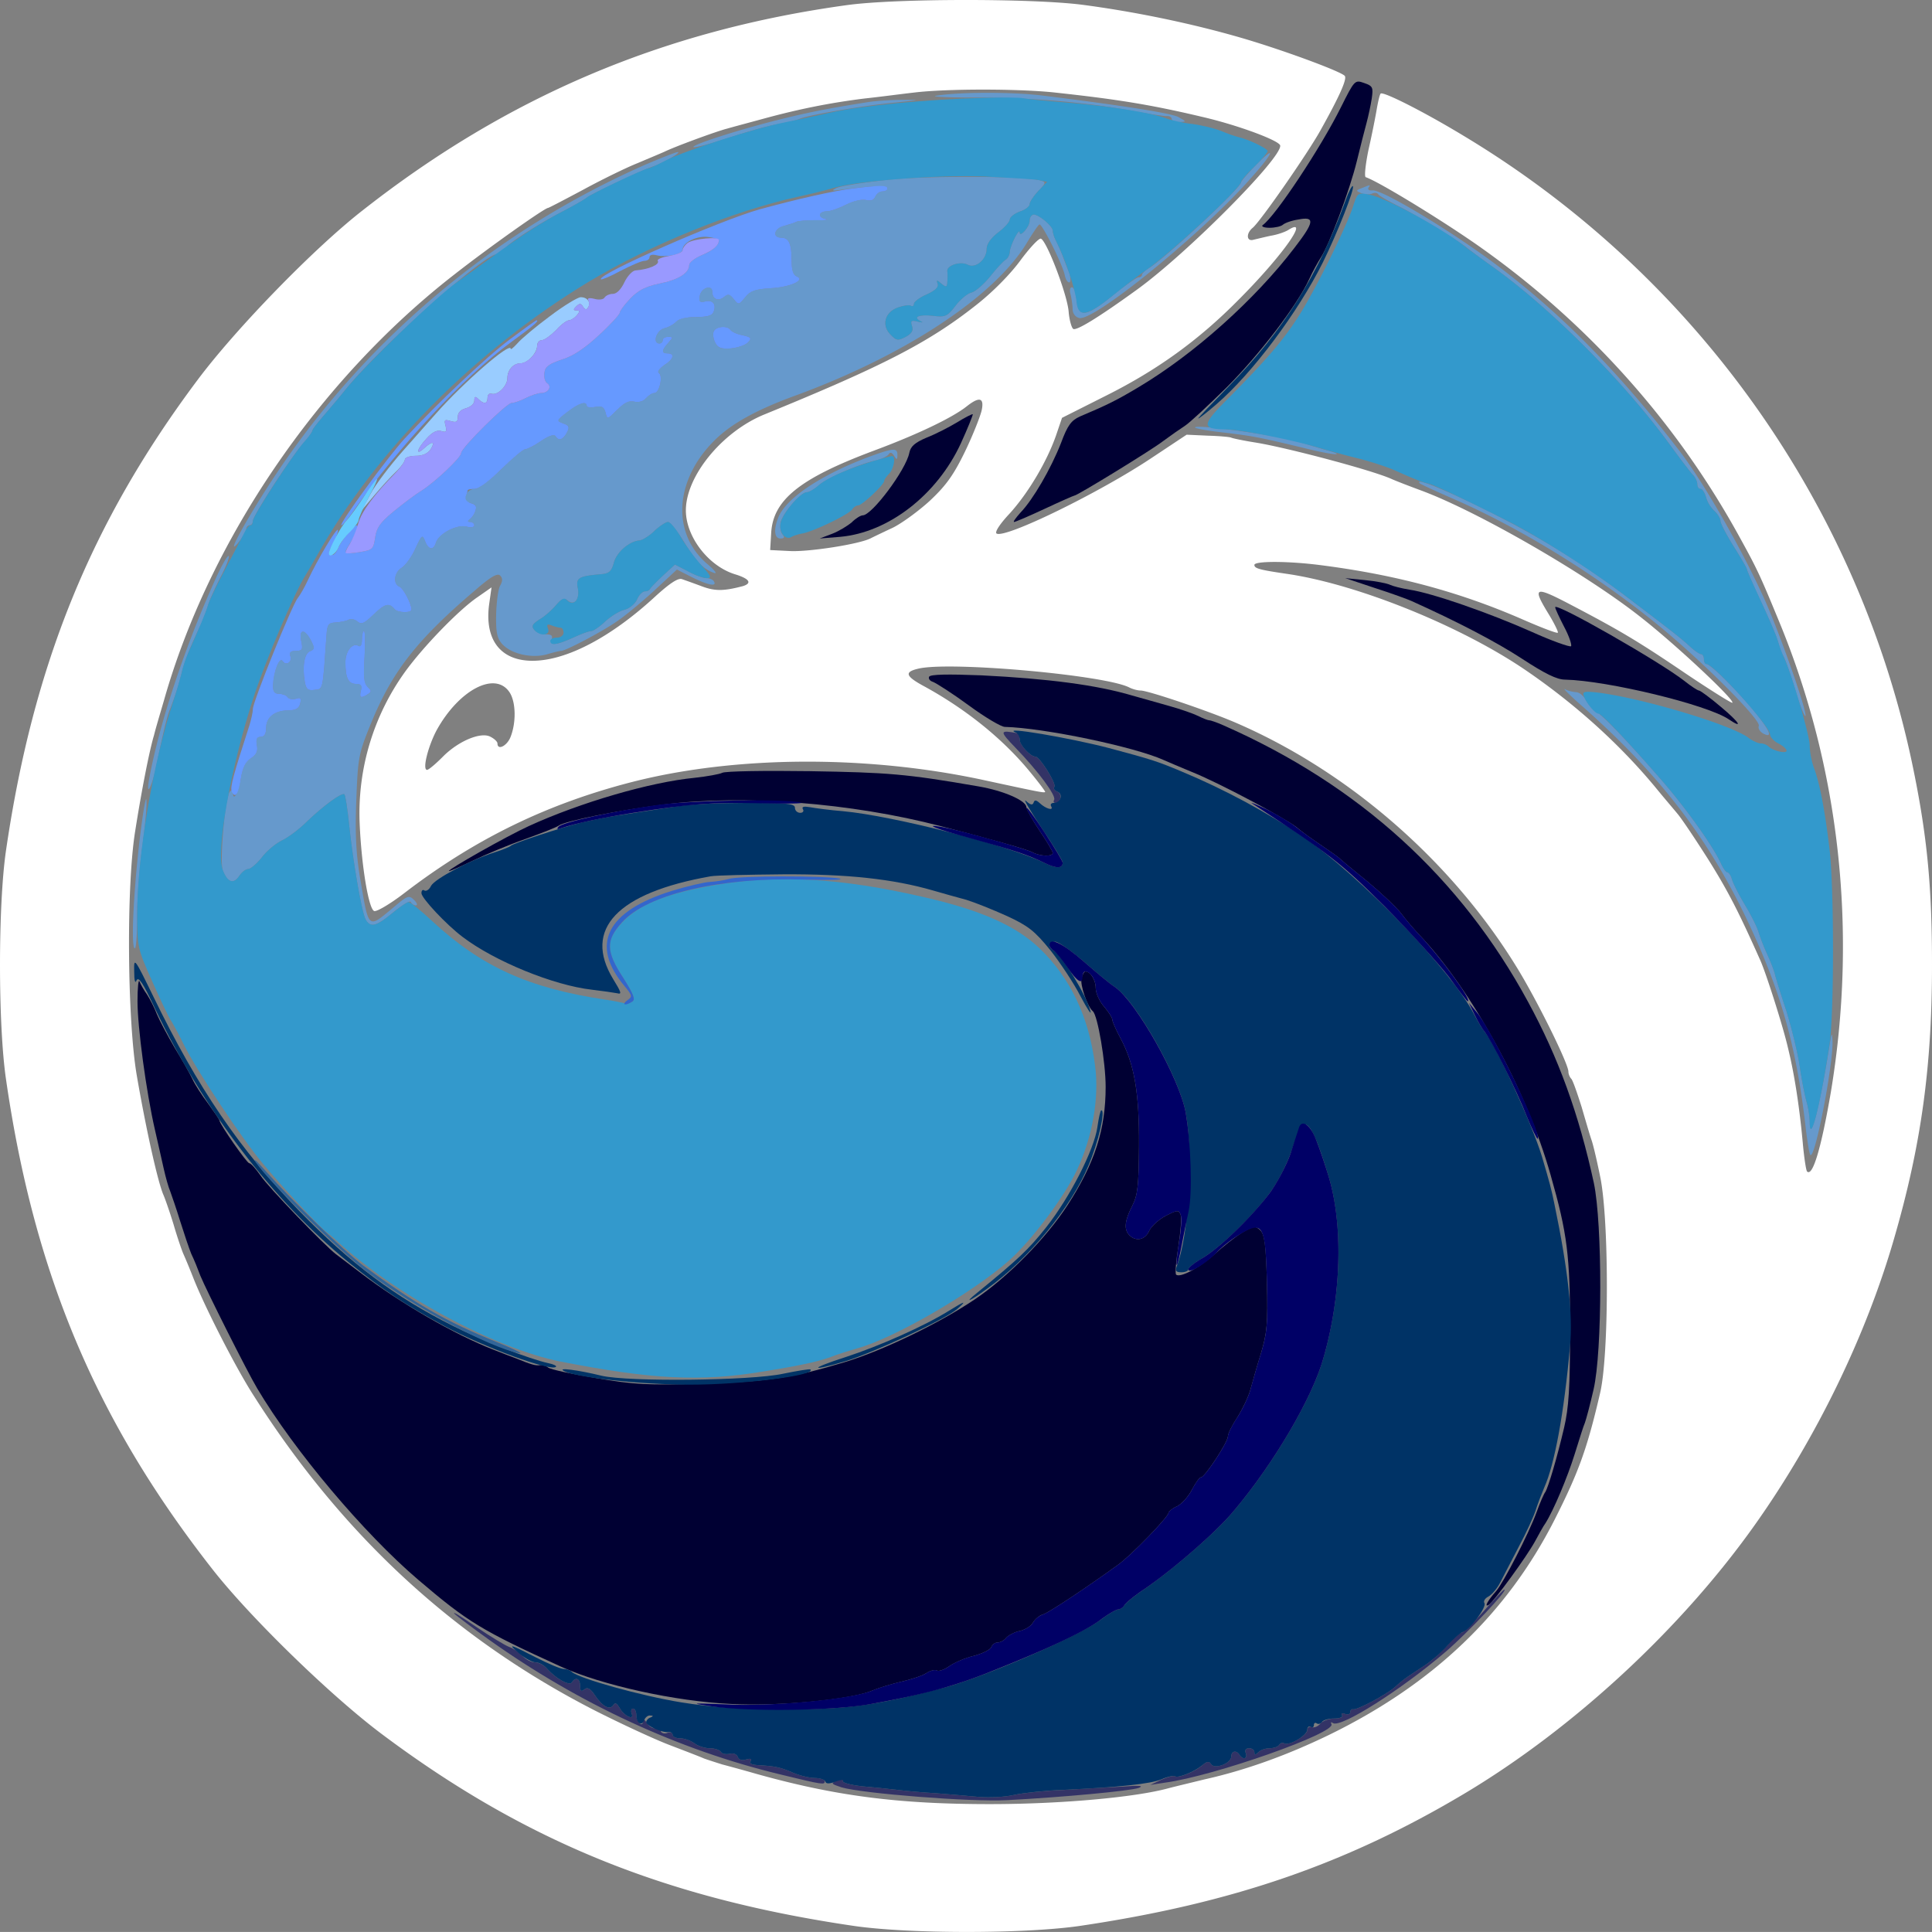 <svg xmlns="http://www.w3.org/2000/svg" version="1.0" viewBox="292.5 293.09 584.5 584.49">
  <rect x="292.5" y="293.09" width="584.5" height="584.49" fill="#808080" stroke="none"/>
  <path fill="#FFF" d="M549 294.6c-55.6 7.6-102.9 27.6-147 62.3-14.7 11.5-38.1 35.6-49.7 51.1-32.3 43.1-49.8 86.3-58 142.5-2.4 16.6-2.4 52.4 0 69 8.5 58.9 27.3 103.5 62.6 148.5 11.3 14.4 35.5 38 51.1 49.7 43.1 32.3 85.5 49.6 142.5 58 16.7 2.5 52.3 2.5 69 0 45.8-6.8 80.3-18.7 115.9-39.9 33.2-19.8 66-50.2 88.3-81.8 18.3-25.9 33.3-56.7 41.8-86.1 8.2-28.2 11.5-52 11.5-82.9 0-23.2-1.4-38.3-5.5-58.5-16.1-79.8-65.7-149.9-136-192.2-12.2-7.4-24.5-13.6-25.3-12.9-.3.3-.8 2.5-1.2 4.8-.4 2.4-1.5 7.9-2.5 12.3-.9 4.4-1.3 8.1-.8 8.2 4.1 1.4 24.5 13.9 35.4 21.7 32 22.8 58.4 52.3 77.2 86.3 5.8 10.5 6.5 12 12.4 26.3 18.4 44.5 23.8 93.8 15.7 142.5-2.9 16.9-5.5 25.7-7.2 24-.3-.3-.9-4.2-1.3-8.7-1-10.8-2.5-20.7-4.5-28.8-1.5-6.5-6.7-22.8-8.4-26.5-6.5-14.6-9.7-20.8-15.5-30.1-3.8-6-8-12.3-9.4-14-1.4-1.7-4.4-5.2-6.6-7.9-10.8-13.1-24.4-25.4-39.5-35.7-19.4-13.2-50.1-25.7-71.5-29-8.9-1.3-10.5-1.7-10.5-2.8 0-1.2 9.9-1.2 19.5 0 23 2.9 42.5 8.1 61.9 16.6 5.5 2.4 10.2 4.2 10.4 3.9.2-.2-1-2.7-2.7-5.5-5.2-8.5-4.5-8.8 7.1-2.7 14.3 7.5 19.9 10.8 34.2 20.5 7.6 5.1 14 9.1 14.2 8.9.8-.8-17-17.5-27.6-25.8-16.5-13.1-49.5-32.1-66.5-38.4-3.8-1.4-7.9-3-9-3.5-5.7-2.6-31.3-9.4-41-11-3.8-.6-7.1-1.3-7.5-1.5-.3-.2-3.5-.5-7-.6l-6.5-.3-10.7 7.1c-15.6 10.4-44.2 24.4-46.8 22.8-.6-.4.9-2.8 4-6.1 5.6-6.2 11.2-15.6 14-23.6l1.8-5.3 13.3-6.7c15.6-7.8 28-16.8 39.9-28.8 13.4-13.4 22.1-25.7 15.2-21.3-1 .6-3.3 1.4-5.2 1.7-1.9.4-4.3 1-5.2 1.2-2.2.7-2.4-1.9-.3-3.6 2.3-1.9 16.7-22.6 20.5-29.5 5.7-10.2 8.2-15.7 7.3-16.5-1.6-1.5-19.3-8-31.4-11.5-14.8-4.3-32.1-7.9-48.2-10-15.2-1.9-55.8-1.9-70.7.1zm62.8 26.5c18.4 2 28.6 3.6 44.2 7.3 10.9 2.5 23.5 7.2 23.8 8.7.7 3.6-28.1 32.6-43.3 43.6-11.6 8.4-18.3 12.5-19.3 11.9-.5-.3-1.2-2.7-1.4-5.3-.5-5.4-6.7-21.5-8.4-22-.6-.2-3.4 2.8-6.2 6.6-3.1 4.2-8.3 9.5-13.4 13.5-14.3 11.3-28.1 18.4-64.1 33.1-12.7 5.2-23.7 18.6-23.7 29 0 8 6.9 17 15.1 19.4 4.1 1.3 5 2.6 2.2 3.5-5.7 1.5-8.4 1.6-12.4.1-2.4-.9-5.2-1.9-6.1-2.2-1.2-.4-3.7 1.3-7.9 5.1-13.4 12.4-27 19.6-37.3 19.6-9.7 0-14.6-6.4-13.1-17.2l.7-5-4.3 3c-5.7 3.9-16.5 15.1-21.9 22.6a73.22 73.22 0 0 0-13.7 45.5c.5 12.7 2.7 26.2 4.4 26.8.7.3 4.8-2.1 9.1-5.4 21.5-16.5 43.4-27.1 69.2-33.7 31.1-7.9 70.6-8.1 105.7-.6 17.1 3.7 18.6 4 19 3.7.1-.2-2.4-3.5-5.6-7.3-8.1-9.5-19-18.2-31.6-25-5.2-2.9-5.4-4.1-.8-5.1 10.4-2.1 56.5 2.1 63.5 5.8 1 .5 2.5.9 3.4.9 2.2 0 20.6 6.2 28.9 9.8 34.2 14.8 65.4 42 85.1 74.3 6 9.8 15.4 28.8 15.4 31.2 0 .7.4 1.7.9 2.2.5.6 1.8 4.4 3.1 8.5 1.2 4.1 2.5 8.6 3 10 .5 1.4 1.7 6.5 2.7 11.5 2.6 13.2 2.6 53.5-.1 65-3.9 16.8-6.5 24-13.8 38.4-14.5 28.5-36.9 49.8-68.3 65.1-12.8 6.2-25.4 10.7-37.5 13.4-4.1 1-9.1 2.2-11 2.7-10.2 2.8-32.9 4.8-54 4.8-27.5 0-46.5-2.4-70.5-9.1-3.8-1.1-8.6-2.4-10.5-2.9-1.9-.6-4.4-1.4-5.5-1.8-1.1-.5-5.8-2.3-10.5-4.1-4.7-1.8-14.8-6.5-22.5-10.4-42.4-21.7-76.3-52.9-103.2-95.2-5.5-8.5-15.1-27.4-18.4-35.9-1.1-2.8-2.4-5.9-2.9-7-.5-1.1-1.9-5.2-3-9-1.2-3.9-2.6-7.9-3.1-9-1.7-4-5.3-20.1-8.1-36.5-2.8-17.1-3.1-56.9-.4-73.5 1.9-12.1 4.3-24.4 5.7-29 .4-1.7 1.8-6.4 3-10.5 13.7-48.4 46.7-96.9 87.9-128.9 10.6-8.3 27.3-20.1 28.3-20.1.2 0 5-2.5 10.8-5.6 5.7-3.1 13.1-6.7 16.4-8 3.3-1.4 6.9-2.9 8-3.4 3.3-1.6 15.8-6.2 19-7 1.7-.5 6.6-1.8 11-3 10.6-2.9 20.1-4.8 30.5-6.1 4.7-.5 11.4-1.4 15-1.8 9.7-1.2 31.8-1.2 42.8 0zm-22.3 96.1c-.4 1.8-2.6 7.4-5 12.4-3.5 7.2-5.7 10.3-10.7 15-3.5 3.2-8.6 6.9-11.3 8.2-2.8 1.3-5.7 2.7-6.5 3.1-3.3 1.8-18.8 4.2-24.5 3.9l-6-.3.3-5c.5-10.1 8.5-16.6 30.9-25 13.2-4.9 23.9-10 28.3-13.5 3.8-3 5.3-2.6 4.5 1.2zm-142.8 85.4c1.9 3 2 9.2.2 13.6-1.1 2.6-3.9 4-3.9 1.8 0-.5-.9-1.4-2.1-2-2.9-1.6-9.8 1.3-14.5 6.1-2.1 2.1-4.2 3.9-4.7 3.9-1.5 0 .3-7.1 2.9-12 6.8-12.3 17.8-18 22.1-11.4z"/>
  <g fill="#003" stroke-width="0">
    <path d="M698.2 325.5c-6 12.1-19.9 33.1-23.7 35.7-.5.4.4.8 2.1.8 1.6 0 3.4-.4 4-.9.5-.5 2.6-1.3 4.7-1.6 5.1-1 4.9.7-1.2 8.6-11.9 15.6-30.3 32.1-47.1 42.1-7 4.2-9.8 5.5-17.8 8.9-2.6 1.2-3.7 2.6-5.7 8-3 7.7-8.5 17.2-12.3 21.1-1.4 1.6-2.3 2.8-1.9 2.8.4 0 4.6-1.8 9.3-4 4.7-2.2 8.8-4 9-4 .8 0 22.9-13.5 26.7-16.4 2.3-1.7 5.3-3.8 6.7-4.7 1.4-.9 7-6.1 12.6-11.6 9.9-9.9 21.4-24.9 25-32.8 1-2.2 2.6-5.1 3.5-6.5 2.6-4 8.7-20.2 10.9-29.2 1.1-4.6 2.5-9.9 3-11.8.5-1.9 1.2-5.1 1.5-7.1.5-3.4.3-3.8-2.3-4.7-2.8-1-2.9-.9-7 7.3zM582 420.9c-2.5 1.5-6.6 3.6-9.2 4.6-3.5 1.5-4.8 2.6-5.2 4.6-1 5.1-11.3 18.9-14.1 18.9-.6 0-2.1.9-3.3 2.1-1.3 1.1-3.9 2.7-6 3.5l-3.7 1.4 6.2-.5c14.6-1.3 29.3-12.7 36.5-28.3 2.1-4.6 3.7-8.6 3.6-8.8-.2-.1-2.4 1-4.8 2.5zM708.5 471c5 1.6 9.9 3.4 11 3.9 14 6.3 25.7 12.4 33.5 17.5 6.9 4.5 10.5 6.3 13 6.3 12.9.3 43 7.6 49.5 12 4.6 3.1 3.2.9-2.3-3.7-3.3-2.8-6.3-5-6.7-5-.4 0-2.4-1.3-4.4-2.9-7.4-5.8-39.1-23.9-39.1-22.3 0 .4 1.2 3 2.7 5.9 1.5 2.8 2.4 5.5 2.1 5.9-.4.3-5.8-1.6-12-4.4-12.8-5.7-30.1-11.7-36.8-12.7-2.5-.4-5.2-1.1-6-1.5-.8-.4-4.2-1.1-7.5-1.4l-6-.6 9 3zm-134.9 26.8c-.3.6.2 1.3 1.2 1.6 1 .4 5.9 3.5 10.8 7.1 4.9 3.6 9.8 6.5 10.9 6.5 11.8.3 39.1 6 48 10 1.1.5 4.9 2.1 8.5 3.6 8.3 3.3 28.3 14 31.8 16.8 1.5 1.3 5 3.8 7.7 5.6 2.8 1.9 5.2 3.6 5.5 4 .3.3 3.9 3.3 8.1 6.7 4.1 3.4 8.7 7.7 10.2 9.6 1.4 1.9 3.9 4.8 5.4 6.4 16 16.7 32.6 47 39.9 72.8 5.1 17.9 5.9 24.4 5.9 47 0 17.5-.4 23.5-1.8 29.5-2.1 9-4.8 18.1-5.7 19.5-.4.5-1.6 3.2-2.6 6-2.4 6.6-10.1 21.5-12.3 24-2.5 2.8-3.7 5-2.2 4.1 1.6-1 11.5-14.6 14-19.2 1.2-2.2 2.5-4.6 3.1-5.4 2.5-3.9 6.8-14.2 8.9-21 1.3-4.1 2.6-8.4 3.1-9.5.4-1.1 1.6-5.6 2.6-10 2.7-11.5 2.7-50.2.1-62.5-4.5-20.8-10.7-37.9-19.9-54.8-20.4-37.6-51-65.5-92-83.6-2-.9-4-1.6-4.5-1.6-.4 0-1.9-.6-3.3-1.3-1.4-.7-5.4-2.1-9-3.1-3.6-1-8.5-2.4-11-3.1-10.8-3.2-25.5-5.1-45.6-6.1-10.3-.4-15.3-.3-15.8.4z"/>
    <path d="M511 526.9c-.8.4-4.6 1.1-8.3 1.5-13.5 1.3-34.7 7.5-50.2 14.6-6.6 3-24.6 13.2-24.2 13.6.1.2 3.4-1.3 7.2-3.1 3.9-1.9 11.1-4.9 16-6.6 5-1.8 9.5-3.6 10-4 1.8-1.4 18.3-4.7 31.7-6.4 24.1-3.1 57-.5 83.8 6.5 15.4 4 26.4 7.1 28 8 2.3 1.2 6 1.3 6 .1 0-.4-1.8-3.5-4-6.7-2.2-3.3-4-6.5-4-7.1 0-2-6.9-5-14.5-6.3-21.9-3.8-27.3-4.2-51-4.6-13.7-.2-25.7 0-26.5.5zm108.7 62.2c-.5 1.9 1.8 8.6 3.4 9.9 1.5 1.2 3.9 15.5 3.9 22.9 0 12.9-3.3 23.1-11.6 35.9-6.4 9.8-17.8 21.5-28 28.4-10.5 7.1-27.8 15.5-39.4 19-15.9 4.8-23.2 5.9-42.7 6.5-17 .5-20.9.3-32.5-1.7-7.3-1.2-13.8-2.6-14.5-3.2-.6-.5-1.7-.8-2.5-.7-1.2.2-2.4-.1-7.3-2.1-1.1-.4-4-1.5-6.5-2.5-11.9-4.6-28.5-14.2-40.5-23.4l-7.4-5.6c-3.4-2.6-20.6-20.4-22.8-23.8-1.4-2-2.9-3.7-3.4-3.7-.7 0-8.8-11.6-9-12.9 0-.3-1.6-2.6-3.4-5.1-1.9-2.5-4.1-5.9-4.8-7.5-.8-1.7-3.2-5.9-5.4-9.5-2.1-3.6-4.5-8.1-5.3-10-.7-1.9-2.1-4.6-3-6-1-1.4-2-3.2-2.3-4-.3-.8-.6 1.9-.6 6 0 7.7 2.6 27.3 5.3 39 .8 3.6 2 8.7 2.6 11.5.6 2.7 1.5 5.9 2 7 .4 1.1 1.8 5.1 3 9 1.2 3.8 2.7 8.3 3.4 10 .8 1.6 2 4.6 2.7 6.5 1.7 4.2 14.2 29.1 17.2 34.1 11.2 18.9 32.4 44 48.7 57.9 15.1 12.9 19.3 15.4 43.2 26.3 12.3 5.6 34.5 10.5 51.5 11.3 14.2.8 36.8-1.4 42.8-4.1 1.7-.7 5.5-1.9 8.5-2.6 3-.7 6.5-1.8 7.7-2.6 1.2-.8 2.7-1.2 3.3-.8.5.3 2.3-.3 3.8-1.4 1.6-1.1 4.9-2.5 7.5-3.1 2.5-.7 4.8-1.8 5.1-2.6.3-.8 1.2-1.4 1.9-1.4.8 0 2-.6 2.6-1.4.7-.8 2.6-1.8 4.2-2.1 1.6-.4 3.4-1.5 3.9-2.5.6-1 1.9-2.2 3.1-2.5 1.8-.6 13.1-8.1 22.5-14.9 4-2.8 15.4-14.6 15.4-15.8 0-.4 1.2-1.4 2.6-2 1.4-.7 3.4-2.9 4.5-5s2.3-3.8 2.8-3.8c1.1 0 8.1-10.6 8.1-12.4 0-.8 1.3-3.4 2.9-5.8 1.5-2.4 3.3-6.1 3.9-8.3.6-2.2 2-7.2 3.2-11 1.8-6.1 2.1-8.9 1.8-21.3-.3-11.4-.7-14.6-2-15.9-1.5-1.4-1.9-1.4-5.5.7-2.1 1.3-5.8 4.2-8.3 6.5-4.5 4.1-10.5 7.3-11.7 6.2-.3-.4 0-4.2.7-8.5.7-4.4 1-8.7.7-9.6-.6-1.5-1-1.5-4.5.3-2.1 1.1-4.3 3.1-5 4.5-1.2 2.8-4 3.4-6 1.4-1.7-1.7-1.5-4.3.8-8.8 1.7-3.3 2-6 2.1-18.2.1-16-1.4-24.8-5.6-32.6-1.4-2.6-2.5-5.1-2.5-5.7 0-.5-1.1-2.3-2.5-3.9s-2.5-4.1-2.5-5.6c0-2.4-1.6-5-3.1-5-.4 0-.9.9-1.2 2.1z"/>
  </g>
  <path fill="#336" d="M599.8 519.4c6.6 6.8 12.4 14.5 11.6 15.7-.3.5-.1.9.4.9 1.7 0 2.1-2.8.6-3.4-.9-.3-1.3-1-.9-1.5.6-1-4.4-9-5.7-9.1-1.6 0-4.8-3.5-4.8-5.2 0-1-.3-1.9-.7-1.9-5.5-1-5.5-.7-.5 4.5zm141.6 261.1c-3.2 3.6-6.2 6.5-6.7 6.5s-2.4 1.6-4.1 3.6c-1.7 2-4.9 4.9-7 6.3-2.1 1.4-4.6 3-5.4 3.6-.8.5-2.5 1.9-3.7 3-2.6 2.3-11.6 7.1-12.7 6.7-.5-.1-.8.3-.8.9 0 .6-.7.8-1.6.5-.8-.3-1.2-.2-.9.4.4.6-.6 1-2.3 1-1.6 0-3.5.7-4.2 1.5-.7.9-1.9 1.4-2.7 1.1-.7-.3-1.3.1-1.3.9 0 1.6-5.6 4.9-7 4-.5-.3-1.1-.1-1.5.5-.3.5-1.6 1-2.9 1-1.2 0-2.7.5-3.4 1.2-.9.9-1.2.9-1.2 0 0-.7-.7-1.2-1.6-1.2-1 0-1.4.6-1 1.5.6 1.7-.9 2.1-1.9.5-.9-1.5-2.5-1.2-2.5.5 0 2.1-5.1 4-6.1 2.3-.6-.9-1.2-.9-2.6.3-2.4 2.1-7.3 4-8.3 3.4-.4-.3-2.3.2-4.1 1l-3.4 1.6 4.5-.7c14.9-2 51.9-15.1 50.3-17.7-.3-.6-.1-.7.5-.3 2.4 1.5 20.8-10.2 34.2-21.7 6.7-5.8 18.9-18.7 17.6-18.7-.2 0-3.1 2.9-6.2 6.5zm-311.4.8c.8.8 5.6 4.4 10.5 7.9 27.1 19.3 57.3 33.3 88 40.7 13.1 3.2 13.5 3.2 13.5 2.1 0-.5-1.3-1-2.9-1-1.6 0-4.6-.7-6.7-1.6-3.9-1.7-5.6-2-10.7-2.3-1.8-.1-2.6-.5-2.1-1.2.4-.7 0-.9-1.4-.5-1.2.4-2.2.1-2.5-.8-.4-.9-1.4-1.2-2.5-.9-1.1.2-2.3 0-2.6-.6-.4-.6-1.9-1.1-3.4-1.1s-3.6-.7-4.6-1.5c-1.1-.8-3-1.5-4.3-1.5-1.3 0-2.3-.5-2.3-1.1 0-.6-.7-.9-1.5-.6-.8.4-1.7.2-2-.3-.3-.4.1-1 .7-1.3.8-.2.9-.8.4-1.3s-1.1-.4-1.3.3c-.7 1.9-3 1.6-4.2-.5-.6-1-1.1-1.2-1.1-.4 0 2.1-2 .3-2-1.9 0-1-.4-1.9-1-1.9-.5 0-.7.7-.4 1.5.9 2.3-2.4.7-3.7-1.8-.8-1.3-1.3-1.6-1.8-.8-1.1 1.7-3.3.5-5.6-2.9-1.4-2.1-2.3-2.6-3.2-1.8-1 .8-1.3.5-1.3-1.1 0-2.2-1.4-2.8-2.5-1-.8 1.1-4.9-1.2-7.6-4.3-.9-1-2.5-1.8-3.6-1.8s-2.8-.9-3.8-2-2.7-2.2-3.8-2.6c-1.2-.4-5.7-3.1-10.1-6.1-4.5-3.1-7.4-4.9-6.6-4zm115.5 50.6c-1.7.7-1.5.9 1.5 1.9 6.3 1.9 39.4 4.5 50.2 3.9 17.2-.9 37.2-2.8 39.8-3.7 1.7-.7.2-.8-5-.4-4.1.2-12 .7-17.5 1-5.5.2-12.3.9-15.1 1.5-2.9.7-7.8.9-11 .6-3.3-.3-9-.8-12.9-1.1-3.8-.2-9-.7-11.5-1-2.5-.3-7.3-.8-10.8-1.1-3.4-.4-6-1.1-5.7-1.6.7-1 .7-1-2 0z"/>
  <path fill="#9CF" d="M458.8 388.8c-4.2 3.1-8.6 6.8-9.7 8.1-1.2 1.3-2.1 2.1-2.1 1.7 0-2.2-14.4 10.3-22.5 19.5-1.7 1.9-6.2 7-10.1 11.4-3.9 4.4-8.3 10.2-9.8 13l-2.7 5 3.8-4.5c2.1-2.5 5-5.7 6.6-7.2 1.5-1.4 2.7-3.1 2.7-3.7 0-.6 1.5-1.1 3.3-1.1 2.1 0 3.6-.7 4.5-2 1.5-2.4.5-2.6-2-.3-2.7 2.5-2.2.2.8-3 1.7-1.9 3.2-2.6 4.4-2.2 1.5.5 1.7.2 1.3-1.6-.5-1.8-.3-2 1.6-1.4 1.7.5 2.1.2 2.1-1.3 0-1.3.9-2.2 2.5-2.6 1.4-.4 2.5-1.4 2.5-2.3 0-1.3.3-1.4 1.2-.5 1.7 1.7 2.8 1.5 2.8-.4 0-.9.5-1.4 1.2-1.2 1.8.6 4.8-2.3 4.8-4.7 0-2.5 1.8-4.5 4-4.5 2.1 0 5-3.1 5-5.3 0-.9.6-1.7 1.4-1.7.8 0 2.7-1.4 4.3-3 1.5-1.7 3.3-3 3.9-3 .6 0 1.7-.7 2.4-1.5 1-1.2 1-1.5-.1-1.5-1 0-1-.3-.1-1.2 1-1 1.5-1 2.1.1.6.9 1.1 1 1.5.2 1-1.5-.2-3.1-2.2-3.1-.9 0-5.2 2.6-9.4 5.8z"/>
  <g fill="#69C" stroke-width="0">
    <path d="M576 322c-2.5.3 2.5.6 11 .6 16.4-.1 33.9 1.4 48 4 4.7.9 9.3 1.6 10.3 1.6.9-.1 1.7.3 1.7.9 0 .5 1 .9 2.3.9 2.2-.1 2.2-.1-.3-1.5-2.3-1.2-17-3.5-41.1-6.5-9.1-1.1-24.5-1.1-31.9 0zm-21 2c-13.3 2.1-19.5 3.4-30 6.1-11.7 3.1-23.3 6.9-22.7 7.5.2.2 3.2-.5 6.8-1.6 3.5-1.1 8.4-2.7 10.9-3.4 2.5-.8 6.3-1.7 8.5-2.1 2.2-.4 4.9-1 6-1.5 2.7-1.1 19.2-4 29-4.9 7.6-.8 7.7-.8 2-.8-3.3 0-8 .3-10.5.7zm-67 18.8c-45.4 19.9-84.6 52.7-111.9 93.6-8.2 12.3-15.7 25.7-11.7 21.1 1.4-1.7 2.6-3.6 2.6-4.3 0-.6.5-1.2 1-1.2.6 0 1-.6 1-1.3 0-1.6 11.7-19.6 15.5-23.8 1.4-1.6 2.5-3.2 2.5-3.5 0-.4 1.5-2.3 3.3-4.4 1.7-2 4.8-5.6 6.7-8 9.8-12.3 41.9-41 45.8-41 .5 0 1.6-.7 2.3-1.6 1.7-2.1 10.5-7.7 18.3-11.7 3.4-1.8 6.3-3.5 6.6-3.8.7-.8 16.8-8.4 19.9-9.4 2.9-.9 9.1-4.5 7.6-4.4-.5 0-4.8 1.7-9.5 3.7zm184.2.5c-2.3 2.4-4.2 4.6-4.2 4.9 0 1.7-22.3 22.4-27.6 25.8-1.3.8-2.4 1.8-2.4 2.2 0 .5-.5.8-1.1.8-.5 0-4.1 2.5-7.9 5.6-8 6.5-10.3 6.7-10.8 1.1-.2-2-.8-3.7-1.4-3.7-.6 0-.8 1-.4 2.2.3 1.3.6 3.3.6 4.4 0 1.3.8 2.4 2 2.7 4.3 1.1 36.3-24.8 51.4-41.7 7.4-8.2 8.7-11.3 1.8-4.3zM560 347.6c-6.9.8-13.4 1.8-14.5 2.4-1.6.8-1.3.9 1.5.5 9.1-1.2 14-1.4 14-.5 0 .6-.7 1-1.5 1-.9 0-1.8.7-2.2 1.6-.4 1-1.3 1.4-2.8 1-1.2-.3-3.9.3-6 1.4-2.2 1.1-4.7 2-5.7 2-2.6 0-3.1 1.8-.6 2.3 1.3.3 0 .5-2.8.4-2.7 0-5.4.2-6 .5-.5.3-2.1.8-3.6 1.2-3.1.7-3.8 3.6-.9 3.6 2.3 0 3.1 1.9 3.1 7.1 0 2.7.5 4.2 1.5 4.6 2.9 1.1-1.9 3.3-8 3.6-4.6.3-6.1.8-7.6 2.8-1.9 2.3-2 2.3-3.4.5-1.2-1.5-1.7-1.7-2.9-.7-1.8 1.5-3.6.7-3.6-1.5 0-2.4-3.5-1.2-3.8 1.3-.3 1.7.1 2 1.6 1.6 2.3-.6 3.5.8 2.6 3.1-.4 1.2-1.9 1.6-5.4 1.6-2.9 0-5.2.6-5.9 1.4-.7.8-2.3 1.7-3.6 2-2.4.6-3.7 4.6-1.5 4.6.6 0 1-.5 1-1 0-.6.7-1 1.7-1 1.5 0 1.5.1 0 1.8-2.1 2.3-2.1 3.2-.2 3.2 2.3 0 1.8 1.8-1.1 3.6-1.4 1-2.1 2-1.6 2.3 1.4.8.2 6.1-1.3 6.1-.7 0-1.8.7-2.6 1.6-.7.9-2.1 1.3-3.5 1-1.6-.4-3 .3-5.2 2.5-2.9 2.9-3 3-3.5.8-.5-1.7-1.1-2.1-3.1-1.7-1.4.3-2.6.1-2.6-.3 0-1.6-2.3-.9-5.8 1.8-3.4 2.6-3.4 2.7-1.3 3.5 1.8.6 2 1.1 1.1 2.8-1.2 2.2-2.5 2.6-3.5 1-.4-.6-2.1 0-4.3 1.5-2 1.4-4.2 2.5-4.8 2.5-.6 0-3.8 2.7-7.2 6-3.3 3.3-6.9 6-8 6-1.1 0-2.3.7-2.6 1.6-.8 2.1-.8 2.1 1.4 2.7 1.5.4 1.8 1 1.3 2.4-.3 1-1.1 2.1-1.7 2.5-.7.5-.7.8.2.8.6 0 1.2.5 1.2 1 0 .6-1 .8-2.4.4-2.9-.7-8.3 2.1-9.2 4.8-.7 2.5-2.3 2.3-3.3-.4-.8-2.1-1-1.9-2.9 2.2-1.1 2.5-3 5.1-4.1 5.8-2.4 1.4-2.8 5-.7 5.8 1.1.4 3.6 5.2 3.6 6.9 0 1.1-4.2 1-5.1-.1-1.7-2.1-3-1.7-6.6 1.8-2.7 2.6-3.5 2.9-4.7 1.9-.8-.7-2-.9-2.7-.5-.7.4-2.4.7-3.8.8-2.2.1-2.6.6-2.8 3.6-1.2 17.2-1 16.5-3.6 16.8-2.1.3-2.6-.2-3-2.5-.8-4.6-.1-8.6 1.6-9.2 1.4-.5 1.4-1 .4-3-1.9-3.8-3.8-3.9-3.1-.2.6 2.7.4 3.1-1.6 3.1-1.5 0-2 .4-1.7 1.5.8 1.8-1.3 3.2-2.3 1.6-.9-1.5-2.7 3.1-2.9 7.1-.1 2.1.4 2.8 1.9 2.8 1 0 2.2.5 2.5 1 .4.6 1.5.8 2.5.5 1.5-.5 1.7-.2 1.3 1.5-.4 1.5-1.4 2-3.7 2-4.1.1-6.6 2.1-6.6 5.4 0 1.7-.5 2.6-1.6 2.6-1.2 0-1.5.7-1.2 2.5.4 1.8-.1 2.9-1.8 4-1.6 1-2.5 2.9-3 6-.6 4.1-2.4 7.4-2.4 4.4 0-.8-.3-.9-.9-.4-1.5 1.6-3.2 21.1-2.2 23.9 1.4 3.6 3.2 4.3 4.9 1.8.8-1.2 2-2.2 2.8-2.2.7 0 2.6-1.6 4.1-3.5 1.5-2 4.3-4.3 6.2-5.2 1.9-.9 5.3-3.5 7.5-5.7 4.9-4.7 10.6-8.9 11.3-8.2.3.3.9 4.3 1.4 8.9 1.1 10.9 3.8 26.7 5 28.9 1.4 2.7 3.2 2.2 8.5-2.2 2.7-2.2 5-3.6 5.2-3 .2.5.9 1 1.5 1s.4-.7-.5-1.6c-1.6-1.6-2-1.4-6.6 2.5-7.5 6.2-7.1 6.5-9.8-9.4-1.2-7.4-1.5-13.5-1.1-23.5.5-12.9.7-13.9 4.5-23.2 6.4-15.6 13.8-25.1 31.3-40 4.8-4.2 6.9-5.4 7.7-4.6.8.8.8 1.7 0 3.1-.6 1.1-1.1 5-1.2 8.7-.1 5.4.3 7.2 1.8 8.9 2.7 3 8.7 4.4 13.4 3.2 2-.6 4-1.1 4.5-1.1 1.3 0 12.4-5.8 16.8-8.9 2.4-1.6 7.5-5.8 11.3-9.3l6.9-6.4 4.5 2.3c4.8 2.4 7.7 3 6.7 1.3-.3-.6-1.4-1-2.3-1-1 0-3.5-.9-5.6-2.1l-3.9-2-3.6 3.3c-1.9 1.8-3.7 3.6-3.9 4-.2.5-.9.8-1.6.8-.7 0-1.8 1.1-2.4 2.5-.6 1.3-2.4 2.8-3.9 3.1-1.5.4-4.1 2-5.8 3.6-1.6 1.5-3.5 2.8-4.1 2.8-.7 0-3.1.9-5.5 2-5.3 2.4-7.3 2.5-6.5.5.4-1.1-.1-1.5-1.8-1.5-1.3 0-2.9-.6-3.5-1.4-.9-1.1-.5-1.7 1.6-3.1 1.6-.9 3.8-2.9 5-4.3 1.7-2 2.5-2.3 3.6-1.4 2 1.7 3.7-.5 3-3.9-.6-3 .3-3.5 7.1-4.1 2.4-.2 3.1-.9 3.8-3.4.8-3.2 4.7-6.6 7.8-6.8.8-.1 2.9-1.3 4.5-2.9 1.6-1.5 3.5-2.7 4.1-2.7.6 0 2.7 2.6 4.7 5.8 3.8 6.2 6 8.5 9.2 9.6 1.1.4.3-.7-1.8-2.5-11.2-9.3-10.2-25.7 2.2-37.8 5-4.9 12.5-9 23.6-13.1 33.6-12.2 60.9-30.2 70.7-46.5 1.8-3 3.5-5.5 3.8-5.5.9 0 6.9 12 7.6 15.2.3 1.6 1 2.5 1.5 2.3.4-.3.3-1.8-.3-3.3-.6-1.5-1.5-3.8-2-5.2-.6-1.4-1.4-3.3-1.9-4.2-.5-1-.9-2.3-.9-2.9 0-1.4-4.1-4.8-5.7-4.9-.7 0-1.3.8-1.3 1.9 0 1.8-3 5.2-3 3.5-.1-1.6-2.9 4-3 5.8 0 .9-.6 2.1-1.3 2.5-.7.4-2.8 2.7-4.7 5.1-1.9 2.3-4.4 4.5-5.6 4.8-1.3.3-3.5 2.2-4.9 4.1-2.5 3.2-3 3.4-7.1 2.9-4.2-.4-5.9.5-3.1 1.8.6.3.1.3-1.1 0-2-.5-2.3-.3-1.8 1.3.5 1.4-.1 2.3-1.9 3.3-2.3 1.2-2.8 1.2-4.6-.7-2.8-2.8-1.7-6.8 2.3-8.2 1.7-.6 3.4-.8 3.9-.5.5.3.9 0 .9-.6s1.7-1.9 3.8-2.8c2.6-1.2 3.7-2.2 3.4-3.2-.5-1.3-.3-1.3 1.1-.1 1.5 1.2 1.7 1.1 1.8-.5.1-1.1.1-2.5 0-3.2-.3-1.8 4-3.2 6.2-2 2.4 1.2 5.7-1.6 5.7-4.8 0-1.5 1.3-3.3 3.5-5 1.9-1.4 3.5-3.2 3.5-3.9 0-.7 1.4-1.8 3-2.4 1.7-.5 3-1.6 3-2.2 0-.7 1.2-2.5 2.6-4 2.4-2.5 2.4-2.7.7-3.2-4.9-1.4-35.6-1.5-47.3-.1zm-46.5 45.3c.3.5 1.9 1.3 3.6 1.6 2.7.6 2.9.9 1.7 2.2-.8.8-3.1 1.6-5.2 1.8-2.8.2-3.9-.1-4.7-1.7-.6-1.1-.8-2.6-.5-3.4.6-1.6 4.2-1.9 5.1-.5zm-110.7 98.9c-.4 6-.2 8 .9 9.1 1.2 1.1 1.3 1.5.1 2.2-2.1 1.4-2.7 1.1-2.1-1.1.4-1.5 0-2-1.5-2-2.3 0-3.2-1.8-3.2-6.5 0-3.4 2.1-6.1 4-5 .6.4 1-.4 1-1.9 0-1.4.3-2.6.6-2.6.4 0 .4 3.5.2 7.8zM704.5 350c-1.8.7-1.9.8-.2 1.5.9.4 2.4.5 3.2.2.8-.4 1.6-.3 1.9.1.3.5 3.1 2.1 6.3 3.7 5.2 2.6 18.3 10.6 20.8 12.7.6.5 4.2 3.2 8 5.9 17.5 12.6 39.3 34.5 53.1 53.4 3.2 4.4 6.4 8.6 7.1 9.3.7.7 1.3 2 1.3 2.8 0 .8.4 1.4 1 1.4.5 0 1.2 1.1 1.6 2.4a9.1 9.1 0 0 0 2.5 4.2c1 .9 1.9 2.3 1.9 3.1 0 .7 1.8 4.2 4 7.7s4 6.6 4 6.9c0 .4 2 5 4.5 10.3 2.5 5.3 4.8 10.8 5.1 12.3.4 1.4 1 3 1.4 3.6.4.5 2 5 3.5 9.8 1.4 4.9 2.9 8.6 3.2 8.4.7-.8-7.1-23.2-11.8-34-6.7-15.2-18.7-36.3-26.3-46.2-18.7-24.3-36-41.8-55.8-56.6-13.7-10.2-34-22.4-37-22.2-1 .1-1.6-.2-1.3-.8.7-1 .7-1-2 .1zm-50.4 72.5c.4.3 4.4 1 9 1.5 8.4 1 10.6 1.4 25.4 5 8.3 2 11.8 2 4.3 0-2.3-.7-5.4-1.6-6.8-2.1-5.7-1.9-33.2-5.8-31.9-4.4z"/>
    <path d="M556.5 430.9c-14.9 5.4-26.3 12.8-28.6 18.9-1.4 3.6-1.1 6.2.7 6.2 1.2 0 1.4-.3.6-1.3-.6-.7-.8-2.4-.5-3.7.8-2.9 6.1-9 7.9-9 .7 0 2.3-.9 3.6-2.1 2.5-2.2 12.1-6.4 17.2-7.5 1.7-.4 3.4-1.2 3.9-1.8.5-.8 1-.7 1.7.4.8 1.3 1 1.2 1-.3 0-2.1-1.1-2.1-7.5.2zm165.5 8.4c.3.3 4.7 2.3 9.7 4.5 20.6 8.9 43.9 23.3 62.3 38.3 13.4 10.9 31.3 28.8 30.6 30.6-.3.7.3 1.7 1.3 2.3 3.3 1.7 1.9-1.2-3.4-7.6-5.4-6.4-12.5-13.3-13.7-13.4-.5 0-.8-.7-.8-1.5s-.4-1.5-.9-1.5c-.4 0-1.9-1-3.3-2.3-3-2.7-4.2-3.7-19.5-15.3a253.8 253.8 0 0 0-31.5-20.4c-14.6-8-33.1-16.3-30.8-13.7zm-364 28.3c-9.3 20.4-17.3 44.2-20.4 61.3-1 5.7.8 2.4 2.1-3.7 2.1-10.3 3.4-15.7 4.3-17.7 1.3-3.3 2.8-7.8 3.5-11 .4-1.6 1.5-5 2.6-7.5s2.6-5.9 3.4-7.5c.7-1.7 1.6-4.1 2-5.5.4-1.4 2.1-5.1 3.7-8.3 1.7-3.2 2.8-6.1 2.5-6.4-.3-.3-2 2.6-3.7 6.3zm412 38.1c23.9 20.9 38.9 40.2 51 65.6 10.4 21.9 15.1 38.7 17.9 64 .5 3.7 1 7 1.3 7.2 1.4 1.4 6.9-27.2 6.7-34.4-.1-3-.3-2.7-1 1.9-2.9 18.1-5.8 29.4-5.9 22.6 0-1.6-.4-4.3-.9-6-.5-1.7-1.5-6.6-2.1-10.8-.6-4.2-2.5-11.8-4.1-17-1.7-5.1-3.2-10-3.4-10.9-.2-.9-1.2-3.6-2.3-6a62.8 62.8 0 0 1-2.7-6.9c-.4-1.4-2.2-5-4-8-1.8-3-3.6-6.5-4-7.8-.3-1.2-1-2.2-1.4-2.2-.4 0-1.3-1.2-2-2.8-2.5-5.4-10.7-16.8-18-25.2-10.2-11.7-17.5-19.3-19.7-20.6-1.1-.6-2.4-2.2-3.1-3.5-.7-1.3-2-2.4-3-2.4-1-.1-2.5-.4-3.3-.9-.8-.4 1 1.4 4 4.1zm-435.3 41.8c-1.9 16.6-2.6 32.5-1.4 32.5.4 0 .7-4.5.7-10 0-5.4.7-14.9 1.6-21.1.8-6.1 1.4-12.3 1.2-13.8-.2-1.4-1.1 4.1-2.1 12.4z"/>
  </g>
  <g fill="#39C" stroke-width="0">
    <path d="M590 322.7c-16.6.4-36.7 2.3-46.5 4.5-4.9 1.1-11 2.4-13.5 2.9-8.9 1.7-30.4 8.6-36 11.5-2.5 1.3-4.9 2.4-5.3 2.4-1.1 0-18.1 8.1-18.7 8.9-.3.3-3.2 2-6.6 3.8-6.5 3.3-13.3 7.7-22.7 14.6-3.1 2.3-7.6 5.5-10 7.2-6.5 4.6-27.7 25-33.7 32.5-1.9 2.4-5 6-6.7 8-1.8 2.1-3.3 4-3.3 4.4 0 .3-1.1 1.9-2.5 3.4-3.6 4.1-15.5 22.4-15.5 23.9 0 .7-.3 1.3-.7 1.3-.5 0-1.3 1-1.9 2.3-.6 1.2-3.1 6-5.6 10.7-2.5 4.7-4.9 9.6-5.3 11-.7 2.3-2.7 7.1-6 14.5-.7 1.6-1.7 4.3-2 6-.4 1.6-1.5 5.5-2.5 8.5-6.2 18.6-11 47-11 64.9 0 9.5.1 10.2 4.6 20.2 2.5 5.7 5 10.8 5.4 11.4.4.5 2.4 4.1 4.3 8 4.1 8.1 17.2 27.8 23.7 35.6 5.8 7 17 19 19.2 20.7.9.7 2.3 1.8 3 2.5C411.4 684.4 442 701 462 705c27.6 5.4 42.4 6.2 61.5 3 12.4-2 17.6-3.2 22-5 1.1-.4 4-1.3 6.4-2 11-3 34.7-16.7 45.8-26.5 6.8-6 16.8-19.3 20.6-27.4 4.7-10 6.8-21.8 5.5-31.6-1.8-14.7-7.5-26.6-16.8-35.5-7.2-6.9-17.9-11.6-35-15.5-25.1-5.8-44.4-6.9-63.5-3.6-14 2.4-22.6 5.8-27.6 11.1-5.2 5.5-5.2 8.7.2 17 3.1 4.9 3.7 6.5 2.7 7.1-.7.5-2 .7-2.8.4-.8-.2-3.3-.7-5.5-1-23.2-3.5-37.4-10-52.2-23.7-3.4-3.2-6.7-5.8-7.2-5.8s-2.8 1.6-5.1 3.5c-4.7 3.9-6.5 4.3-7.9 1.7-1.2-2.2-3.9-18-5-28.9-.5-4.6-1.1-8.6-1.4-8.9-.7-.7-6.4 3.5-11.3 8.2-2.2 2.2-5.6 4.8-7.5 5.7-1.9.9-4.7 3.2-6.2 5.2-1.5 1.9-3.4 3.5-4.1 3.5-.8 0-2 1-2.8 2.2-1.7 2.5-3.5 1.8-4.9-1.9-2.1-5.6 2.2-30.1 9.1-51.6 3.5-11 12.8-32.8 16-37.7.5-.8 2.1-3.5 3.5-6 17.9-31.8 47.7-61.8 82-82.6 18.6-11.2 43.5-21.4 63.5-25.8 4.1-.9 8.9-2.1 10.5-2.6 7.2-2.2 32.2-4.1 46-3.5 7.7.4 15.1.8 16.4 1.1l2.4.5-2.7 2.8c-1.4 1.5-2.6 3.3-2.6 4 0 .6-1.3 1.7-3 2.2-1.6.6-3 1.7-3 2.4s-1.6 2.5-3.5 3.9c-2.2 1.7-3.5 3.5-3.5 5 0 3.2-3.3 6-5.7 4.8-2.2-1.2-6.5.2-6.2 2 .1.7.1 2.1 0 3.2-.1 1.6-.3 1.7-1.8.5-1.4-1.2-1.6-1.2-1.1.1.3 1-.8 2-3.4 3.2-2.1.9-3.8 2.2-3.8 2.8 0 .6-.4.9-.9.6-.5-.3-2.2-.1-3.9.5-4 1.4-5.1 5.4-2.3 8.2 1.8 1.9 2.3 1.9 4.6.7 1.8-1 2.4-1.9 1.9-3.3-.5-1.6-.2-1.8 1.8-1.3 1.2.3 1.7.3 1.1 0-2.8-1.3-1.1-2.2 3.1-1.8 4.1.5 4.6.3 7.1-2.9 1.4-1.9 3.6-3.8 4.9-4.1 1.2-.3 3.7-2.5 5.6-4.8 1.9-2.4 4-4.7 4.7-5.1.7-.4 1.3-1.6 1.3-2.5.1-1.8 2.9-7.4 3-5.8 0 1.7 3-1.7 3-3.5 0-1.1.6-1.9 1.3-1.9 1.6.1 5.7 3.5 5.7 4.9 0 .6.4 1.9.9 2.9 2.8 5.4 6 14.9 6.3 18.7.5 4.7 3.1 4.3 10.6-1.7 3.7-3 8.3-6.5 10.3-7.9 7-4.7 28.9-25 28.9-26.8 0-.4 1.8-2.5 4-4.6 2.2-2.1 4-4.3 4-4.7 0-.8-6.1-3.7-9.1-4.3-.8-.2-3.1-1-5-1.8-2-.8-5.8-1.7-8.6-2.1-2.9-.3-6.4-1.1-8-1.7-4.4-1.7-17.6-3.8-30.3-4.8-6.3-.5-12.2-1.1-13-1.3-.8-.2-6.2-.3-12-.1z"/>
    <path d="M701.9 355.4c-1.9 6-11.3 25.1-16.3 33-4.6 7.3-9.7 13.3-21.5 25.2-8.2 8.2-8.2 9.3-.6 9.4 4.5.1 19.2 3 27.5 5.4 3 .9 8.7 2.5 12.5 3.4 3.9 1 8.8 2.6 11 3.6 6.3 2.8 7.8 3.4 10.5 4.1 2 .6 11.8 5.2 24 11.4 10.1 5.2 24.6 14.4 35.3 22.5 15.3 11.6 16.5 12.6 19.5 15.3 1.4 1.3 2.9 2.3 3.3 2.3.5 0 .9.7.9 1.5s.3 1.5.8 1.5c2.2.1 19.2 18.8 19.2 21.3 0 .7 1.1 2 2.5 2.7 1.4.7 2.5 1.7 2.5 2.2 0 1-4 .1-5.5-1.3-.5-.5-1.5-.9-2.3-.9-.8 0-2.6-.8-4-1.9-5.9-4.1-33.6-12.3-46.4-13.6-3.1-.3-3.6-.1-3.1 1.3.8 2.1 3.4 5.2 4.4 5.2.9 0 8.5 8 19 20 7.3 8.4 15.5 19.8 18 25.2.7 1.6 1.6 2.8 2 2.8.4 0 1.1 1 1.4 2.2.4 1.3 2.2 4.8 4 7.8 1.8 3 3.6 6.6 4 8 .4 1.4 1.6 4.5 2.7 6.9 1.1 2.4 2.1 5.1 2.3 6 .2.9 1.7 5.8 3.4 10.9 1.6 5.2 3.5 12.8 4.1 17 .6 4.2 1.6 9.1 2.1 10.8.5 1.7.9 4.4.9 6 .1 7.1 3.2-5 6-23.6 1.4-9.1 1.4-47.3 0-59-1.4-11.9-3-19.9-4.6-24.3-.8-2-1.4-5.2-1.4-7.1 0-3-5.5-21.9-8-27.1-.5-1.1-1.2-3.1-1.6-4.4-.3-1.3-2.6-6.6-5-11.8-2.4-5.2-4.4-9.6-4.4-10 0-.3-1.8-3.4-4-6.9-2.2-3.5-4-7-4-7.7 0-.8-.9-2.2-1.9-3.1a9.1 9.1 0 0 1-2.5-4.2c-.4-1.3-1.1-2.4-1.6-2.4-.6 0-1-.6-1-1.4 0-.8-.6-2.1-1.3-2.8-.7-.7-3.9-4.9-7.1-9.3-13.8-18.9-35.6-40.8-53.1-53.4-3.8-2.7-7.4-5.4-8-5.8-6.5-5.5-24.5-15.3-29.6-16.3-3.6-.7-3.7-.6-5 3.4zM557 432.5c-7.7 2.3-14.3 5.2-16.8 7.4-1.3 1.1-2.9 2.1-3.6 2.1-1.9 0-7.2 6.2-7.9 9.2-.7 2.8 1.4 5.5 3.3 4.3.5-.3 2-.8 3.2-1 3.4-.6 14.2-5.8 15.1-7.3.4-.6 1.2-1.2 1.8-1.2 1.2 0 7.9-6.3 7.9-7.4 0-.4.7-1.4 1.5-2.2 1.5-1.6 2.1-5.5.8-5.3-.5 0-2.8.7-5.3 1.4zm-66.5 21.2c-1.6 1.6-3.7 2.8-4.5 2.9-3.1.2-7 3.6-7.8 6.8-.7 2.5-1.4 3.2-3.8 3.4-6.9.6-7.7 1.1-7.1 4.2.7 3.4-1.2 5.7-3.2 3.7-.9-.9-1.6-.6-3.4 1.5-1.2 1.4-3.4 3.4-5 4.3-2.1 1.4-2.5 2-1.6 3.1 1.7 2.1 5 1.8 4.2-.3-.5-1.3-.2-1.5 1.1-1 1 .4 2.2.7 2.7.7s.9.7.9 1.5-.9 1.5-2 1.5-2 .4-2 1c0 1.5 2 1.2 6.9-1 2.4-1.1 4.8-2 5.5-2 .6 0 2.5-1.3 4.1-2.8 1.7-1.6 4.3-3.2 5.8-3.6 1.5-.3 3.3-1.8 3.9-3.1.6-1.4 1.7-2.5 2.4-2.5s1.4-.3 1.6-.8c.2-.4 2-2.2 3.9-4l3.6-3.3 3.9 2c2.1 1.2 4.7 2.1 5.8 2.1 1.5 0 1.2-.7-1.7-3.9-1.9-2.1-4.7-5.9-6.2-8.5-1.5-2.5-3.2-4.6-3.9-4.6-.6 0-2.5 1.2-4.1 2.7z"/>
  </g>
  <g fill="#69F" stroke-width="0">
    <path d="M550.5 350.1c-5.7.7-16.8 3.2-28.1 6.3-11.9 3.3-49.5 19.8-48.1 21.2.2.2 2.9-.9 6-2.6 3.1-1.6 6.3-3 7.2-3 .8 0 1.5-.5 1.5-1.1 0-.7.9-.9 2.1-.6 2.9.8 7.9-.3 7.9-1.7.1-2.2 4.4-4.3 7.8-3.8 1.7.2 3.2.7 3.2 1.1-.1 1.5-1.8 3-5.2 4.4-2.1.9-3.8 2.2-3.8 3 0 2.4-3.3 4.5-9.1 5.6-4.1.9-6.3 2-8.7 4.5-1.8 1.9-3.2 3.8-3.2 4.3s-2.8 3.6-6.3 6.8c-4.3 4-7.9 6.4-11.3 7.4-3.8 1.3-5 2.1-5.2 4-.2 1.3.2 2.7.8 3.1 1.6 1 .4 3-1.8 3-.9 0-3 .7-4.6 1.5-1.5.8-3.5 1.5-4.3 1.5-1.5 0-15.3 13.6-15.3 15.2 0 1.3-7.7 8.6-11.9 11.3-2 1.2-5.8 4.1-8.6 6.4-4 3.3-5.1 4.9-5.5 7.8-.5 3.5-.8 3.8-4.5 4.4-4.9.8-5.2.6-3.3-2.3 1.7-2.6 2.9-5.8 2.3-5.8-.9 0-4.7 4.6-5.6 6.7-.5 1.3-1.3 2.3-1.9 2.3-1.4 0-1.3-.6.6-4.1.8-1.7 1.3-3.3 1.1-3.5-.5-.5-6.1 8.9-9 15.1-1 2.2-2.4 4.6-3.1 5.5-1.7 2-13.6 31.4-13.6 33.6 0 1-.5 3.1-1 4.8-4.9 15.2-5.9 18.7-5.4 20.1 1 2.4 2.1.8 2.8-4 .5-3.1 1.4-5 3-6 1.7-1.1 2.2-2.2 1.8-4-.3-1.8 0-2.5 1.2-2.5 1.1 0 1.6-.9 1.6-2.6 0-3.3 2.5-5.3 6.6-5.4 2.3 0 3.3-.5 3.7-2 .4-1.7.2-2-1.3-1.5-1 .3-2.1.1-2.5-.5-.3-.5-1.5-1-2.5-1-1.5 0-2-.7-1.9-2.8.2-4 2-8.6 2.9-7.1 1 1.6 3.1.2 2.3-1.6-.3-1.1.2-1.5 1.7-1.5 2 0 2.2-.4 1.6-3.1-.7-3.7 1.2-3.6 3.1.2 1 2 1 2.5-.4 3-1.7.6-2.4 4.6-1.6 9.2.4 2.3.9 2.8 3 2.5 2.6-.3 2.4.4 3.6-16.8.2-3 .6-3.5 2.8-3.6 1.4-.1 3.1-.4 3.8-.8.7-.4 1.9-.2 2.7.5 1.2 1 2 .7 4.7-1.9 3.6-3.5 4.9-3.9 6.6-1.8.9 1.1 5.1 1.2 5.1.1 0-1.7-2.5-6.5-3.6-6.9-2.1-.8-1.7-4.4.7-5.8 1.1-.7 3-3.3 4.1-5.8 1.9-4.1 2.1-4.3 2.9-2.2 1 2.7 2.6 2.9 3.3.4.9-2.7 6.3-5.5 9.2-4.8 1.4.4 2.4.2 2.4-.4 0-.5-.6-1-1.2-1-.9 0-.9-.3-.2-.8.6-.4 1.4-1.5 1.7-2.5.5-1.4.2-2-1.4-2.4-1.2-.4-1.8-1.1-1.5-2 .3-.8.6-1.7.6-1.9 0-.2.9-.4 2.1-.4 1.3 0 4.6-2.5 8.1-6 3.4-3.3 6.6-6 7.2-6 .6 0 2.8-1.1 4.8-2.5 2.2-1.5 3.9-2.1 4.3-1.5 1 1.6 2.3 1.2 3.5-1 .9-1.7.7-2.2-1.1-2.8-2.1-.8-2.1-.9 1.3-3.5 3.5-2.7 5.8-3.4 5.8-1.8 0 .4 1.2.6 2.6.3 2-.4 2.6 0 3.1 1.7.5 2.2.6 2.1 3.5-.8 2.2-2.2 3.6-2.9 5.2-2.5 1.4.3 2.8-.1 3.5-1 .8-.9 1.9-1.6 2.6-1.6 1.5 0 2.7-5.3 1.3-6.1-.5-.3.2-1.3 1.6-2.3 2.9-1.8 3.4-3.6 1.1-3.6-1.9 0-1.9-.9.2-3.2 1.5-1.7 1.5-1.8 0-1.8-1 0-1.7.4-1.7 1 0 .5-.4 1-1 1-2.2 0-.9-4 1.5-4.6 1.3-.3 2.9-1.2 3.6-2 .7-.8 3-1.4 5.9-1.4 3.5 0 5-.4 5.4-1.6.9-2.3-.3-3.7-2.6-3.1-1.5.4-1.9.1-1.6-1.6.3-2.5 3.8-3.7 3.8-1.3 0 2.2 1.8 3 3.6 1.5 1.2-1 1.7-.8 2.9.7 1.4 1.8 1.5 1.8 3.4-.5 1.5-2 3-2.5 7.6-2.8 6.1-.3 10.9-2.5 8-3.6-1-.4-1.5-1.9-1.5-4.6 0-5.2-.8-7.1-3.1-7.1-2.9 0-2.2-2.9.9-3.6 1.5-.4 3.1-.9 3.6-1.2.6-.3 3.3-.5 6-.5 2.8.1 4.1-.1 2.8-.4-2.5-.5-2-2.3.6-2.3 1 0 3.5-.9 5.7-2 2.1-1.1 4.8-1.7 6-1.4 1.5.4 2.4 0 2.8-1 .4-.9 1.3-1.6 2.2-1.6.8 0 1.5-.4 1.5-.9 0-1-2.3-1-10.5 0z"/>
    <path d="M446.7 395.8c-7.3 5.5-21.6 19-31.7 29.9-5.1 5.5-20.3 26.3-19.2 26.3.4 0 2.3-2.3 4.2-5.1 12.7-18.2 33.1-40.1 47-50.2 7-5.1 8.8-6.7 7.8-6.7-.2 0-3.8 2.6-8.1 5.8zm61.7-2.4c-.3.8-.1 2.3.5 3.4.8 1.6 1.9 1.9 4.7 1.7 2.1-.2 4.4-1 5.2-1.8 1.2-1.3 1-1.6-1.7-2.2-1.7-.3-3.3-1.1-3.6-1.6-.9-1.4-4.5-1.1-5.1.5zM402 486.6c0 1.5-.4 2.3-1 1.9-1.9-1.1-4 1.6-4 5 0 4.7.9 6.5 3.2 6.5 1.5 0 1.9.5 1.5 2-.6 2.2 0 2.5 2.1 1.1 1.2-.7 1.1-1.1-.1-2.2-1.1-1.1-1.3-3.1-.9-9.1.2-4.3.2-7.8-.2-7.8-.3 0-.6 1.2-.6 2.6z"/>
  </g>
  <g fill="#036" stroke-width="0">
    <path d="M699.6 353.7c-8.1 22.3-18.8 39.4-35.3 56.2-5.1 5.2-9.3 9.6-9.3 9.8 0 .2 2.5-1.7 5.5-4.3 11-9.5 24.6-27.7 32.2-42.9 4.5-9.1 9.7-22.4 9.1-23.1-.3-.2-1.3 1.7-2.2 4.3zm-99.8 161c.6.2 1.2 1.2 1.2 2.2 0 1.6 3.2 5.1 4.8 5.1 1.3.1 6.3 8.1 5.7 9.1-.4.5 0 1.2.9 1.5 1.8.7 1 3.4-1.1 3.4-.8 0-1.1.5-.8 1 .9 1.5-1.6.8-3.4-.9-1.1-1-1.6-1.1-1.9-.2-.3.9-1 .7-2.3-.5-1-.9 1.1 2.7 4.6 8 3.6 5.3 6.5 10.1 6.5 10.6 0 1.9-1.9 1.9-5.6.1-10.9-5.3-45.7-14.2-60.9-15.6-3.8-.3-8.3-.9-9.9-1.2-1.9-.3-2.6-.2-2.2.6.4.6 0 1.1-.8 1.1-.9 0-1.6-.7-1.6-1.5 0-1.3-2.3-1.5-14.6-1.5-8.1 0-17.4.4-20.8 1l-13.1 2c-7.9 1.2-9 1.4-15.9 2.9-6.2 1.5-20.9 6.3-21.6 7.1-.3.3-2.5 1.2-5 2-7 2.2-17.9 7.9-19.1 10.1-.5 1.1-1.4 1.7-2 1.4-.5-.4-.9 0-.9.8 0 1.5 7.5 9.5 12.4 13.2 9.7 7.4 27.6 14.7 39.1 16 3.3.4 6.8.9 7.8 1.1 1.4.4 1.1-.4-1.3-4.3-9.2-15.1 1.2-26.1 29.5-31.1 1.7-.3 11.6-.5 22-.6 19.3-.1 33.2 1.4 45.3 4.9 2.8.8 7.3 2.1 10 2.8 2.6.8 8.1 3 12.3 4.9 6.5 3 8.4 4.5 13.2 10.4 3 3.8 7.1 10 9.1 13.9 2 3.8 3.4 5.9 3 4.5-1.3-5-8.4-16.5-11.1-18.3-1.9-1.2-1.6-2.7.5-2.7.9 0 4.9 2.8 8.7 6.1 3.9 3.4 8 6.8 9.3 7.6 6.4 4.3 19.5 27.5 21.4 37.9 2.4 12.7.9 37.7-2.7 46.6-.5 1.4-.2 1.8 1.4 1.8 1.2 0 2.1-.4 2.1-.9s1.9-2 4.3-3.4c5.4-3.2 15.2-12.7 20.5-19.9 2.4-3.3 5.2-8.8 6.6-13 1.3-4 3-7.4 3.7-7.5 1.8-.4 4 4.6 7.5 16.2 4.4 15.1 3.6 36.8-2 55.4-3.8 12.5-15.7 32.4-27.7 46.3-5.6 6.4-18 17.1-26.4 22.8-2.7 1.8-5.4 4-5.8 4.7-.4.7-1.3 1.3-1.9 1.3-.6 0-3.2 1.5-5.7 3.4-7.1 5.1-35.7 17.4-47.1 20.3-21.6 5.6-29.6 6.6-49 6.5-12.7 0-21.1-.6-30.5-2.1-12.2-2-30.8-7.2-33-9.2-.5-.5-1.6-.9-2.5-.9-.9 0-4.7-1.6-8.4-3.5-8.2-4.2-8.7-4.3-4.8-1 1.7 1.4 3.8 2.5 4.7 2.5 1 0 2.5.8 3.4 1.8 2.7 3.1 6.8 5.4 7.6 4.3 1.1-1.8 2.5-1.2 2.5 1 0 1.6.3 1.9 1.3 1.1.9-.8 1.8-.3 3.2 1.8 2.3 3.4 4.5 4.6 5.6 2.9.5-.8 1-.5 1.8.8 1.3 2.5 4.6 4.1 3.7 1.8-.3-.8-.1-1.5.4-1.5.6 0 1 .9 1 1.9 0 2.5 1.6 3.6 2.4 1.6.3-.8 1.1-1.5 1.8-1.4 1 0 1 .2.1.6-.7.2-1.3.9-1.3 1.4 0 1.1 4.9 3.3 6.8 3 .6-.1 1.2.3 1.2.9 0 .5 1 1 2.3 1 1.3 0 3.2.7 4.3 1.5 1 .8 3.1 1.5 4.6 1.5 1.5 0 3 .5 3.4 1.1.3.6 1.5.8 2.6.6 1.1-.3 2.1 0 2.5.9.3.9 1.3 1.2 2.5.8 1.4-.4 1.8-.2 1.4.5-.5.7.3 1.1 2.1 1.2 5.1.3 6.8.6 10.7 2.3 2.1.9 5.1 1.6 6.6 1.6 1.6 0 3 .5 3.2 1.1.2.7 1.2.7 3.1 0 1.6-.6 2.6-.7 2.2-.2-.3.5 2.3 1.2 5.7 1.6 3.5.3 8.3.8 10.8 1.1 2.5.3 7.7.8 11.5 1 3.9.3 9.6.8 12.9 1.1 3.2.3 8.1.1 11-.6 2.8-.6 9.4-1.3 14.6-1.5 17.2-.8 26.5-1.8 29.9-3.2 1.8-.8 3.7-1.2 4.1-.9 1 .6 5.9-1.4 8.3-3.4 1.4-1.2 2-1.2 2.6-.3 1 1.7 6.1-.2 6.1-2.3 0-1.7 1.6-2 2.5-.5 1 1.6 2.5 1.2 1.9-.5-.4-.9 0-1.5 1-1.5.9 0 1.6.5 1.6 1.2 0 .9.3.9 1.2 0 .7-.7 2.2-1.2 3.4-1.2 1.3 0 2.6-.5 2.9-1 .4-.6 1-.8 1.5-.5 1.5.9 7-2.4 7-4.1 0-.8.5-1.2 1-.9.6.3 1 .1 1-.5s.4-.9.9-.5c.5.3 1.2.1 1.6-.5.3-.5 2-1 3.6-1 1.7 0 2.8-.4 2.4-1-.3-.6.1-.7.9-.4.9.3 1.6.1 1.6-.5s.3-1 .8-.9c1.1.4 10.1-4.4 12.7-6.7 1.2-1.1 2.9-2.5 3.7-3 .8-.6 3.3-2.2 5.4-3.6 2.1-1.4 5.3-4.2 6.9-6.1 1.7-1.9 3.7-3.7 4.6-4 2.3-.9 7.2-7.5 6.5-8.7-.4-.6.2-1.5 1.2-2 1.1-.6 2.7-2.5 3.6-4.3.9-1.8 3.5-6.7 5.6-10.8 2.2-4.1 4.5-9.1 5.1-11 .6-1.9 1.8-5 2.6-6.9 3.1-6.9 6-22.4 7.8-42.9.9-9.2-.6-23-4.7-42.7-.9-4.5-1.5-6.7-3.8-14.5-3-9.9-14.1-34.1-17.5-38-.7-.8-2-3.1-3-5-6.7-13.1-34.6-42.1-51.8-53.8-10.6-7.2-23.7-14.3-36.7-19.7-7.4-3.1-8.9-3.6-22-7.1-11.9-3.1-33-6.7-28.2-4.7z"/>
    <path d="M333.1 587c0 2.8.3 3.8.7 2.7.6-1.3 2 .8 5.6 8.5 14.5 30.4 35.6 58.1 58.6 76.8 10.7 8.6 16.7 12.6 29 19.3 12 6.4 32.2 13.8 33.7 12.3.3-.3-.8-.8-2.3-1.1-5.6-1.2-20-6.8-28.9-11.3-17.4-8.7-30.9-18.8-46.5-34.8-18-18.6-30.7-37.2-44-64.6-5.9-12.1-6-12.2-5.9-7.8zm291.4 47.1c-1 6.9-8.3 21.2-15.5 30.3-5.3 6.7-8.6 9.8-21 19.9-4.1 3.3-2.1 2.5 3.1-1.3 12.6-9 25.5-24.7 30.7-37.3 3-7 5.2-16.7 3.9-16.7-.3 0-.8 2.3-1.2 5.1zm-45 55.6c-7.4 4.6-20.9 10.6-31 13.9-11.2 3.6-11.3 4.6-.2 1.3 8.3-2.5 30-12.6 33.7-15.7 3.2-2.8 2.5-2.6-2.5.5z"/>
    <path d="M463 707.8c3.3 2 23.4 4.2 38.3 4.2 16.1 0 38.2-2.8 36.4-4.6-.2-.2-3.9.4-8.3 1.3-9.6 2.1-46.8 2.5-54.9.6-7.4-1.8-13.3-2.5-11.5-1.5z"/>
  </g>
  <path fill="#369" d="M370.1 645c3.7 5.6 25.7 27.2 33.9 33.2 14.4 10.7 36.3 22.4 45.5 24.3 1.7.3-1.3-1.2-6.5-3.3-15.6-6.3-24.8-11.6-40.7-23.3-5.8-4.4-21.3-19.4-29.3-28.4-2.9-3.3-4.2-4.4-2.9-2.5z"/>
  <path fill="#36C" d="M513 559c-1.4.4-3.9.8-5.7.9-1.8.1-6.9 1.3-11.5 2.7-19.9 6.2-24.9 16.3-14.3 28.9 2.3 2.8 2.4 3.1.8 4.2-1.9 1.4-.6 1.8 1.5.4 1-.6.4-2.2-2.7-7.1-5.3-8.1-5.4-11.4-.4-16.9 7.6-8.5 29.9-13.7 55.1-12.9 7.5.2 12.4.1 10.7-.3-4.2-.9-30.5-.9-33.5.1z"/>
  <g fill="#006" stroke-width="0">
    <path d="M491.5 536.6c-13 1.8-28.7 5.2-30 6.6-.7.8-.4.9.9.4 3.8-1.3 12.1-3.1 21.6-4.6 17.9-2.8 23.7-3.2 37.8-2.9 8.5.2 14.3.1 13-.2-4-1.2-32.9-.7-43.3.7zm179.9-.4c23.8 15.6 26.5 17.7 40.1 31.2 7.7 7.8 16.4 17.4 19.4 21.3 2.9 4 5.4 7.3 5.6 7.3 1.6 0-8.4-13.6-14.8-20.3-1.5-1.6-4-4.5-5.4-6.4-1.5-1.9-6.1-6.2-10.2-9.6-4.2-3.4-7.8-6.4-8.1-6.7-.3-.4-2.7-2.1-5.5-4-2.7-1.8-6.3-4.4-7.9-5.7-1.6-1.3-5.6-3.7-9-5.4-3.4-1.6-5.2-2.3-4.2-1.7zm-68.4 1.3c0 .5 1.8 3.6 4 6.9 2.2 3.2 4 6.3 4 6.7 0 1.2-3.7 1.1-6-.1-2-1.1-22.3-6.8-27.5-7.7-6.1-1.1-1.7.6 9 3.5 13.4 3.7 16.9 4.9 21.9 7.3 3.6 1.8 5.6 1.8 5.6 0 0-.5-2.5-4.6-5.5-9.2s-5.5-8-5.5-7.4zm7 41.5c0 .5.6 1.3 1.3 1.7.6.4 2.5 2.7 4.1 5 3 4.4 4.6 5.4 4.6 2.8 0-.8.4-1.5.8-1.5 1.6 0 3.2 2.5 3.2 5 0 1.5 1.1 4 2.5 5.6 1.4 1.6 2.5 3.4 2.5 3.9 0 .6 1.1 3.1 2.5 5.7 4.2 7.8 5.7 16.6 5.6 32.6-.1 12.2-.4 14.9-2.1 18.2-2.3 4.5-2.5 7.1-.8 8.8 2 2 4.8 1.4 6-1.4.7-1.4 2.9-3.4 5-4.5 3.6-1.8 3.9-1.8 4.5-.3.4 1 .1 4.7-.5 8.3-.6 3.6-.9 6.7-.7 6.9.2.2.8-2.3 1.4-5.5.6-3.2 1.6-8.1 2.2-10.8 1.2-5.5.7-20.7-.9-29.9-1.9-10.3-15-33.5-21.4-37.9-1.3-.8-5.4-4.2-9.3-7.6-6.4-5.6-10.5-7.6-10.5-5.1zm128.6 21c.9 1.9 2.2 4.2 2.9 5 2 2.4 9.8 17.8 12.9 25.8 1.6 3.9 3.1 7 3.3 6.8 1.4-1.3-13.8-32.8-18.4-38.2l-2.4-2.9 1.7 3.5z"/>
    <path d="M685.5 634.2c-.2.7-1.4 4.2-2.5 7.7-1.2 3.5-4 8.8-6.2 11.9-5.4 7.2-15.1 16.7-20.5 19.9-2.4 1.4-4.3 2.9-4.3 3.4 0 1.5 5.2-1.6 8.5-5 1.6-1.8 4.9-4.3 7.3-5.7 6.8-4 7.5-2.8 8 14.8.3 12.4 0 15.2-1.8 21.3-1.2 3.8-2.6 8.8-3.2 11-.6 2.2-2.4 5.9-3.9 8.3-1.6 2.4-2.9 5-2.9 5.8 0 1.8-7 12.4-8.1 12.4-.5 0-1.7 1.7-2.8 3.8-1.1 2.1-3.1 4.3-4.5 5-1.4.6-2.6 1.6-2.6 2 0 1.2-11.4 13-15.4 15.8-9.4 6.8-20.7 14.3-22.5 14.9a5.9 5.9 0 0 0-3.1 2.5c-.5 1-2.3 2.1-3.9 2.5-1.6.3-3.5 1.3-4.2 2.1-.6.8-1.8 1.4-2.6 1.4-.7 0-1.6.6-1.9 1.4-.3.8-2.6 1.9-5.1 2.6-2.6.6-5.9 2-7.5 3.1-1.5 1.1-3.3 1.7-3.8 1.4-.6-.4-2.1 0-3.3.8-1.2.8-4.7 1.9-7.7 2.6-3 .7-6.8 1.9-8.5 2.6-5.7 2.5-28.6 4.8-42.8 4.3-12.7-.5-12.9-.5-5.2.6 11.5 1.6 36.3 1.2 47-.7 16.7-3 25.9-5.5 37.5-10.2 16.3-6.5 27.2-11.6 32.1-15.1 2.5-1.9 5.1-3.4 5.7-3.4.6 0 1.5-.6 1.9-1.3.4-.7 3.1-2.9 5.8-4.7 8.4-5.7 20.8-16.4 26.4-22.8 12-13.9 23.9-33.8 27.7-46.3 5.6-18.6 6.4-40.3 2-55.4-1.5-5-3.5-10.7-4.4-12.7-1.7-3.7-3.9-4.9-4.7-2.6z"/>
  </g>
  <path fill="#6CF" d="M402.7 443.2c-1.9 2.9-4.3 6.2-5.3 7.3-1.7 1.7-5.4 8.7-5.4 10 0 1.5 2.2.1 2.9-1.8.5-1.3 2.1-3.4 3.5-4.7 1.4-1.4 2.6-3 2.6-3.6 0-.6 1.4-3.7 3-6.8 1.7-3.1 2.8-5.6 2.5-5.6-.2 0-2 2.4-3.8 5.2z"/>
  <path fill="#99F" d="M500.5 366.6c-.8.6-1.5 1.6-1.5 2.2 0 .6-1.8 1.3-4 1.7-2.2.4-3.8 1-3.5 1.5.7 1.1-2.7 2.6-6.7 2.9-.9 0-2.5 1.7-3.4 3.6-1 2.1-2.3 3.5-3.5 3.5-1 0-2.1.5-2.5 1.1-.3.6-1.7.8-3.1.4-1.6-.4-2.2-.2-1.8.5.3.5.3 1.5-.1 2.1-.4.8-.9.7-1.5-.2-.6-1.1-1.1-1.1-2.1-.1-.9.9-.9 1.2.1 1.2 1.1 0 1.1.3.1 1.5-.7.8-1.8 1.5-2.4 1.5-.6 0-2.4 1.3-3.9 3-1.6 1.6-3.5 3-4.3 3-.8 0-1.4.8-1.4 1.8 0 2.2-3 5.2-5.1 5.2-2.1 0-3.9 2.1-3.9 4.5s-3 5.3-4.8 4.7c-.7-.2-1.2.3-1.2 1.2 0 1.9-1.1 2.1-2.8.4-.9-.9-1.2-.8-1.2.5 0 .9-1.1 1.9-2.5 2.3-1.6.4-2.5 1.3-2.5 2.6 0 1.5-.4 1.8-2.1 1.3-1.9-.6-2.1-.4-1.6 1.4.4 1.8.2 2.1-1.3 1.6-1.2-.4-2.7.3-4.4 2.2-3 3.2-3.5 5.5-.8 3 2.5-2.3 3.5-2.1 2 .3-.9 1.3-2.4 2-4.5 2-1.8 0-3.3.5-3.3 1.1 0 .6-1.2 2.3-2.6 3.8-6.9 7-10.5 12-11.5 15.5-.6 2.2-1.8 5-2.6 6.3-.9 1.3-1.4 2.5-1.2 2.7.2.2 2.2.1 4.4-.3 3.7-.6 4-.9 4.5-4.4.4-2.9 1.5-4.5 5.5-7.8 2.8-2.3 6.6-5.2 8.6-6.4 4.2-2.7 11.9-10 11.9-11.3 0-1.6 13.8-15.2 15.3-15.2.8 0 2.8-.7 4.3-1.5 1.6-.8 3.7-1.5 4.6-1.5 2.2 0 3.4-2 1.8-3-.6-.4-1-1.8-.8-3.1.2-1.9 1.4-2.7 5.2-4 3.4-1 7-3.4 11.3-7.4 3.5-3.2 6.3-6.3 6.3-6.8s1.4-2.4 3.2-4.3c2.4-2.5 4.6-3.6 8.7-4.5 5.8-1.1 9.1-3.2 9.1-5.6 0-.8 1.7-2.1 3.8-3 3.5-1.5 5.2-2.9 5.2-4.6 0-1.1-7.7-.4-9.5.9z"/>
</svg>
